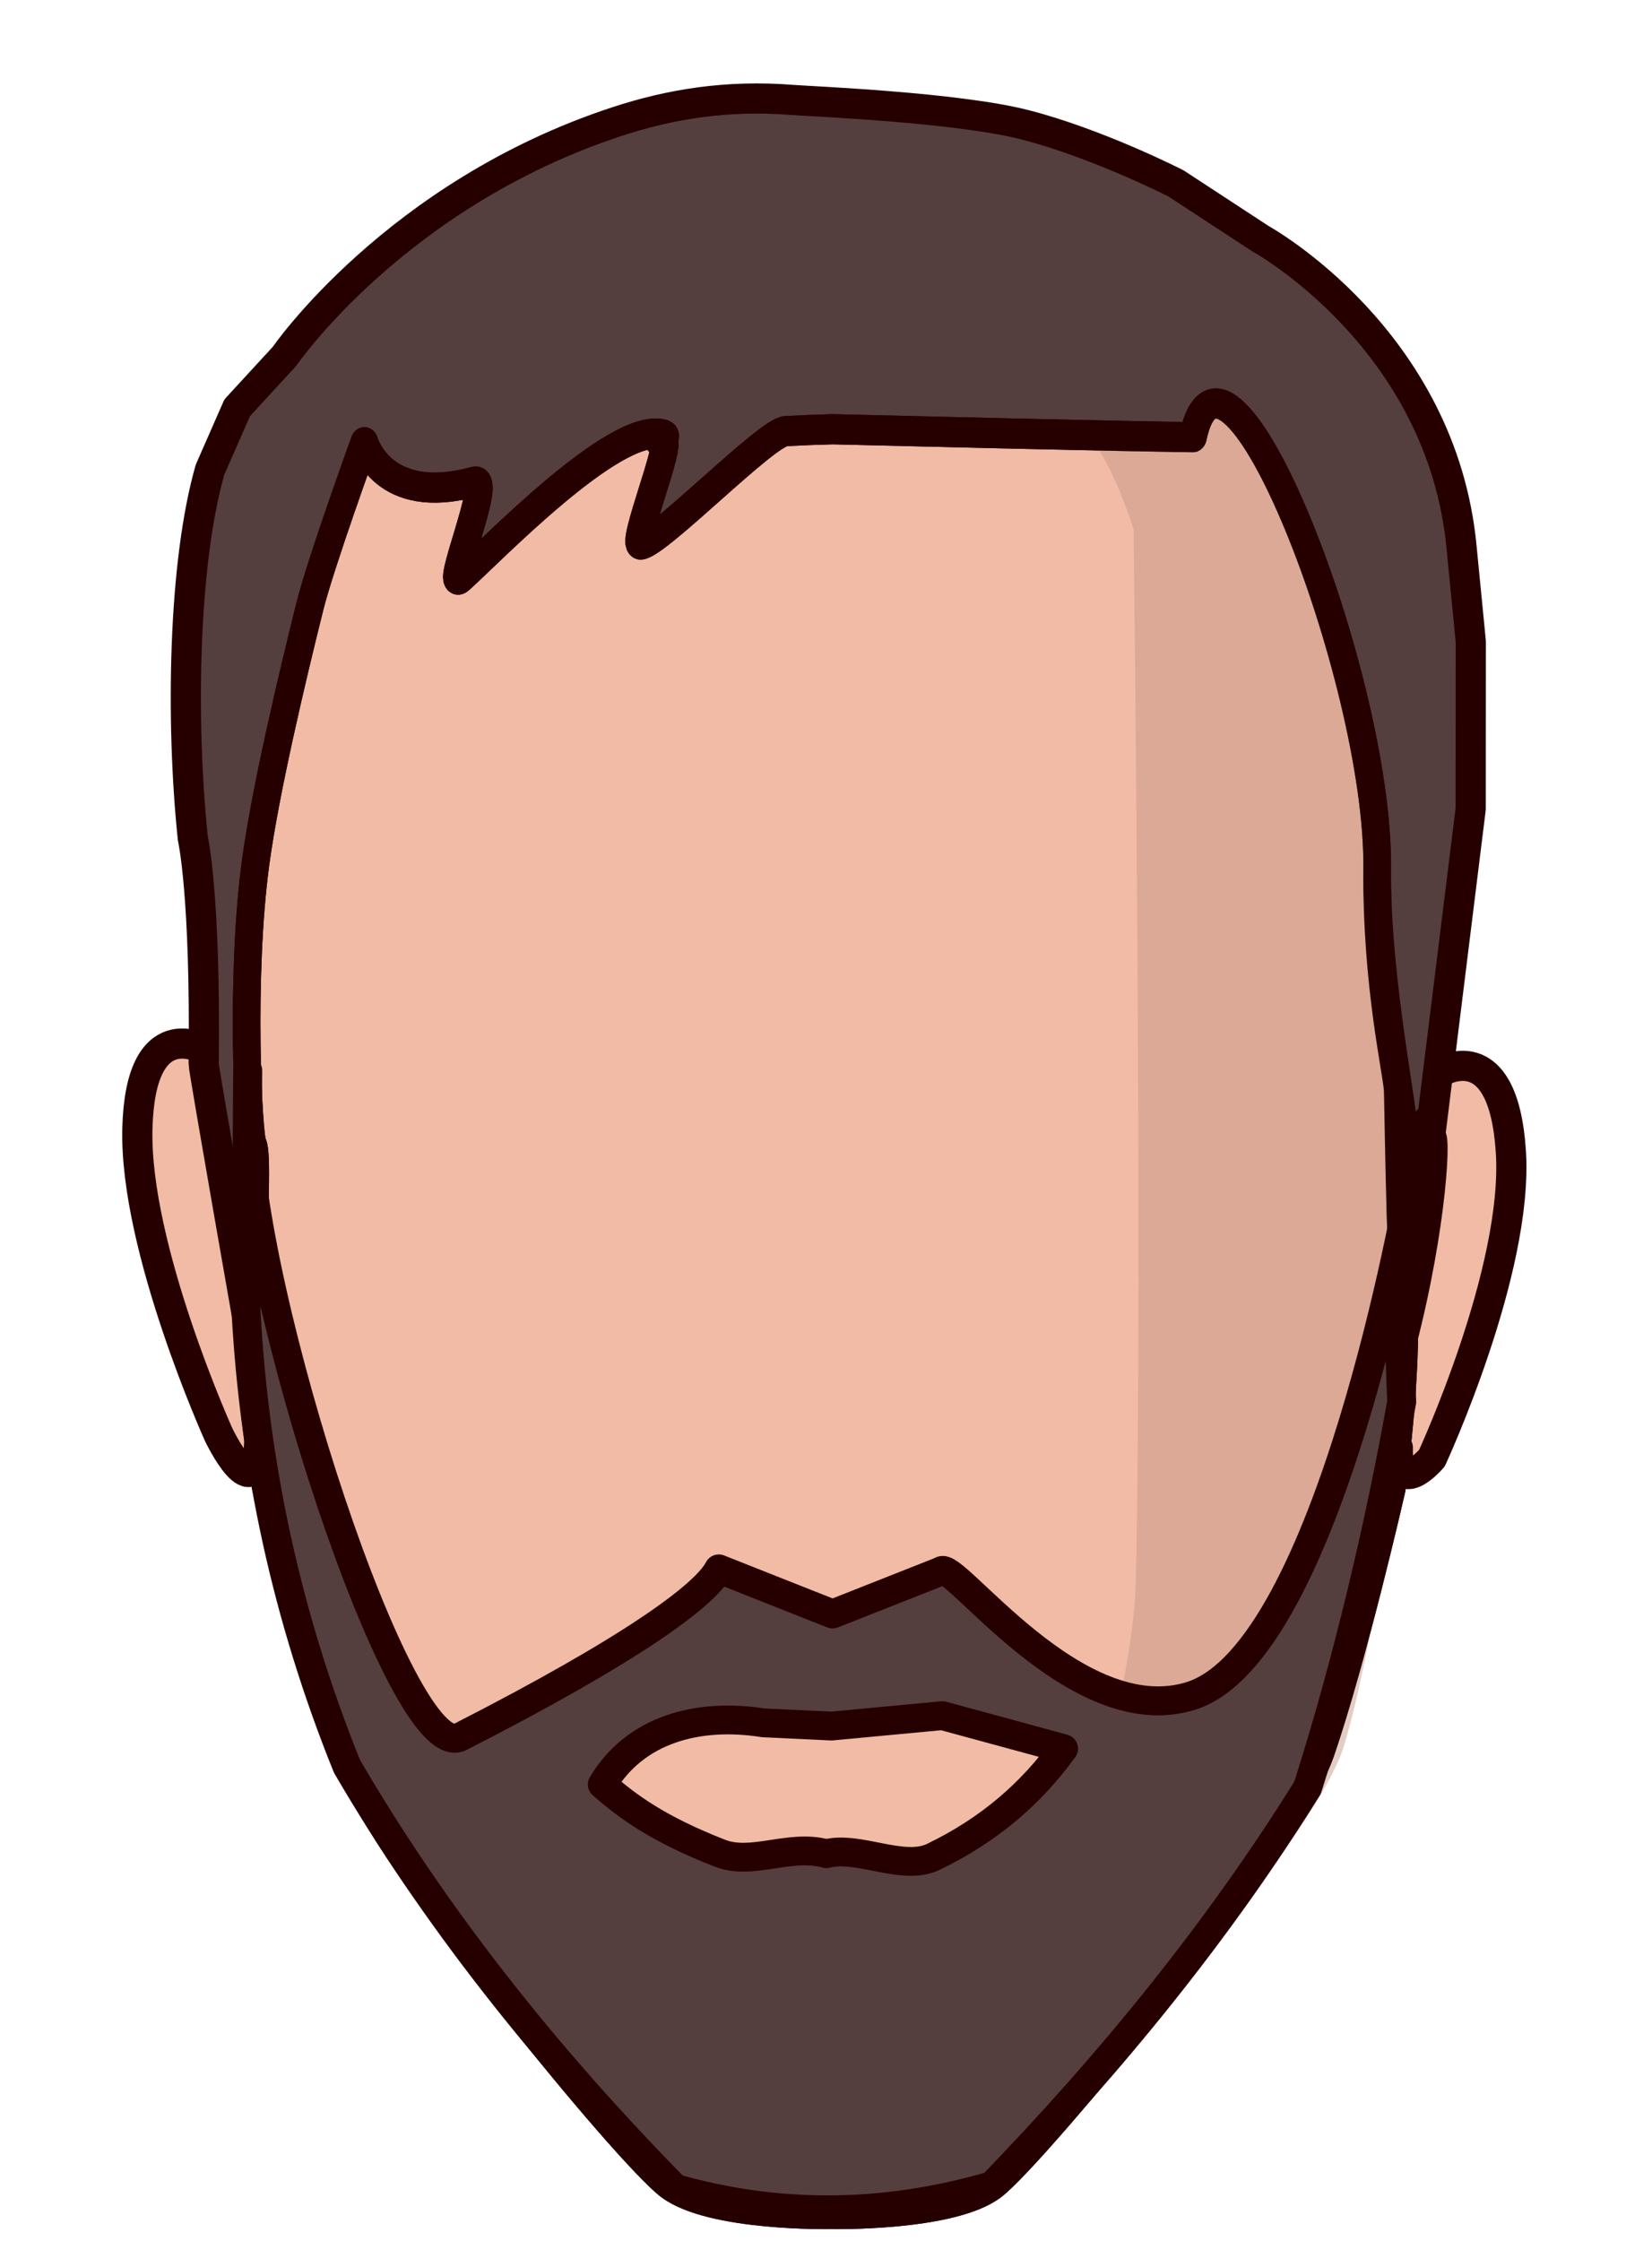 <?xml version="1.0" standalone="no"?>
<!DOCTYPE svg PUBLIC "-//W3C//DTD SVG 1.1//EN" "http://www.w3.org/Graphics/SVG/1.1/DTD/svg11.dtd">
<svg width="100%" height="100%" viewBox="0 0 770 1044" version="1.1" xmlns="http://www.w3.org/2000/svg" xmlns:xlink="http://www.w3.org/1999/xlink" xml:space="preserve" style="fill-rule:evenodd;clip-rule:evenodd;stroke-linecap:round;stroke-linejoin:round;stroke-miterlimit:1.414;">
    <g transform="matrix(0.75,0,0,0.75,-0,-0)">
        <g id="Layer1" transform="matrix(1,0,0,1,1.861,-33.956)">
            <g transform="matrix(1,0,0,1,66.182,-78.905)">
                <path d="M58.345,764.593C58.345,764.593 19.187,741.708 17.339,813.884C15.438,888.163 67.92,1004.24 67.92,1004.24C67.92,1004.24 90.899,1052.35 93.027,1009.65" style="fill:rgb(242,187,166);stroke-width:18.75px;stroke:rgb(38,0,0);"/>
            </g>
            <g transform="matrix(1,0,0,1,-44.965,-63.633)">
                <path d="M937.995,763.691C937.995,763.691 977.287,738.921 982.063,813.081C986.839,887.242 932.992,1003.44 932.992,1003.44C932.992,1003.44 910.885,1029.5 911.832,996.98" style="fill:rgb(242,187,166);stroke-width:18.75px;stroke:rgb(38,0,0);"/>
            </g>
            <path d="M155.388,872.704C155.388,872.704 124.684,698.37 124.727,694.943C126.027,589.428 117.959,554.632 117.959,554.632C110.328,480.975 112.118,383.575 128.659,325.74L145.542,287.283L174.898,255.402C174.898,255.402 243.899,154.783 381.298,109.584C414.297,98.729 449.645,92.782 490.769,96.054C501.86,96.936 592.632,100.579 635.067,111.461C680.506,123.114 728.995,147.909 728.995,147.909L781.712,182.394C781.712,182.394 894.478,244.379 906.515,374.527L912.186,432.551L912.129,536.443L886.791,740.887C890.679,733.329 888.646,793.373 868.674,869.662" style="fill:rgb(85,63,62);stroke-width:18.75px;stroke:rgb(38,0,0);"/>
            <g transform="matrix(0.917,0,0,1,56.707,7.10543e-15)">
                <path d="M499.411,1409.35C499.411,1409.35 418.389,1410.86 389.634,1391.18C360.879,1371.51 197.619,1189.16 173.741,1130.05C148.677,1068 116.213,957.09 116.213,957.09C116.213,957.09 102.77,894.703 105.793,841.729C108.815,788.756 110.54,749.555 107.509,745.018C104.479,740.481 98.837,640.455 109.434,569.324C116.066,524.816 133.814,455.888 146.17,410.528C153.56,383.397 183.087,308.7 183.087,308.7C183.087,308.7 195.069,349.05 257.732,333.186C270.471,329.961 236.547,402.84 248.263,393.184C269.79,375.442 351.197,297.767 384.312,303.602C393.1,305.15 376.305,309.031 385.57,308.063C392.441,307.345 363.32,372.857 370.41,372.252C382.765,371.196 455.617,302.445 468.609,301.783C479.039,301.251 489.667,300.856 500.484,300.615C701.014,305.161 744.568,305.537 744.568,305.537C766.563,212.378 870.692,453.322 869.497,573.567C868.783,645.45 890.069,732.844 887.095,737.382C884.121,741.92 884.429,784.514 887.396,837.487C890.362,890.46 879.312,958.788 879.312,958.788C879.312,958.788 853.344,1063.22 831.284,1121.87C808.883,1181.42 637.507,1371.51 609.283,1391.18C581.06,1410.86 499.41,1409.35 499.41,1409.35L499.411,1409.35Z" style="fill:rgb(242,187,166);stroke-width:18.75px;stroke:rgb(38,0,0);"/>
            </g>
            <g transform="matrix(0.877,0,0,1,70.675,-2.544)">
                <path d="M596.057,1407.52C596.057,1407.52 719.092,1137.41 722.173,1017.99C727.12,826.203 720.599,365.482 720.599,365.482C720.599,365.482 696.484,295.689 672.822,302.254C659.002,306.088 695.9,302.316 720.737,310.787C759.871,324.134 766.9,290.17 783.667,290.269C820.215,290.485 885.778,492.251 896.179,563.382C906.581,634.512 912.977,717.567 910.002,722.105C907.028,726.643 910.349,782.814 913.315,835.787C916.281,888.76 905.458,957.933 905.458,957.933C905.458,957.933 890.26,1060.73 869.7,1121.01C849.114,1181.37 668.438,1357.09 640.214,1376.76" style="fill:rgb(195,150,133);fill-opacity:0.475;"/>
            </g>
            <g transform="matrix(0.917,0,0,1,56.707,7.10543e-15)">
                <path d="M499.411,1409.35C499.411,1409.35 418.389,1410.86 389.634,1391.18C360.879,1371.51 197.619,1189.16 173.741,1130.05C148.677,1068 116.213,957.09 116.213,957.09C116.213,957.09 102.77,894.703 105.793,841.729C108.815,788.756 110.54,749.555 107.509,745.018C104.479,740.481 98.837,640.455 109.434,569.324C116.066,524.816 133.814,455.888 146.17,410.528C153.56,383.397 183.087,308.7 183.087,308.7C183.087,308.7 195.069,349.05 257.732,333.186C270.471,329.961 236.547,402.84 248.263,393.184C269.79,375.442 351.197,297.767 384.312,303.602C393.1,305.15 376.305,309.031 385.57,308.063C392.441,307.345 363.32,372.857 370.41,372.252C382.765,371.196 455.617,302.445 468.609,301.783C479.039,301.251 489.667,300.856 500.484,300.615C701.014,305.161 744.568,305.537 744.568,305.537C766.563,212.378 870.692,453.322 869.497,573.567C868.783,645.45 882.66,698.904 883.388,711.078C883.704,716.363 884.429,784.514 887.396,837.487C890.362,890.46 879.312,958.788 879.312,958.788C879.312,958.788 853.344,1063.22 831.284,1121.87C808.883,1181.42 637.507,1371.51 609.283,1391.18C581.06,1410.86 499.41,1409.35 499.41,1409.35L499.411,1409.35Z" style="fill:none;stroke-width:18.75px;stroke:rgb(38,0,0);"/>
            </g>
            <g transform="matrix(1,0,0,1,-1.861,33.956)">
                <path d="M876.445,736.213C876.445,736.213 826.448,1026.42 740.143,1053.53C668.32,1076.08 592.047,967.613 584.747,976.044L517.421,1002.64L446.697,974.644C438.35,991.042 391.868,1024.99 286.053,1079C249.366,1097.72 152.849,800.414 153.698,693.511C154.548,586.607 152.889,814.523 152.889,814.523C158.035,909.978 178.057,1004.32 215.673,1097.35C269.168,1189.13 338.113,1276.77 419.592,1359.52C481.91,1377.15 547.294,1377.92 616.47,1357.82C691.328,1280.54 757.75,1198.71 812.579,1110.63C837.561,1032.39 857.708,946.334 871.12,870.776C867.986,795.035 868.859,762.131 887.368,695.448L876.445,736.213Z" style="fill:rgb(85,63,62);stroke-width:17.99px;stroke:rgb(38,0,0);"/>
            </g>
            <g transform="matrix(1,0,0,0.991,21.896,48.064)">
                <path d="M350.603,1104.39C366.326,1118.29 385.278,1132.37 423.651,1147.48C443.772,1155.4 467,1141.41 489.73,1147.78C509.863,1142.49 537.361,1158.97 556.283,1149.77C590.884,1132.94 617.25,1109.86 637.182,1081.9L561.889,1061.24L493.043,1067.77L450.613,1065.74C409.898,1059.27 370.849,1069.89 350.603,1104.39Z" style="fill:rgb(242,187,166);stroke-width:18.07px;stroke:rgb(38,0,0);"/>
            </g>
        </g>
    </g>
</svg>
